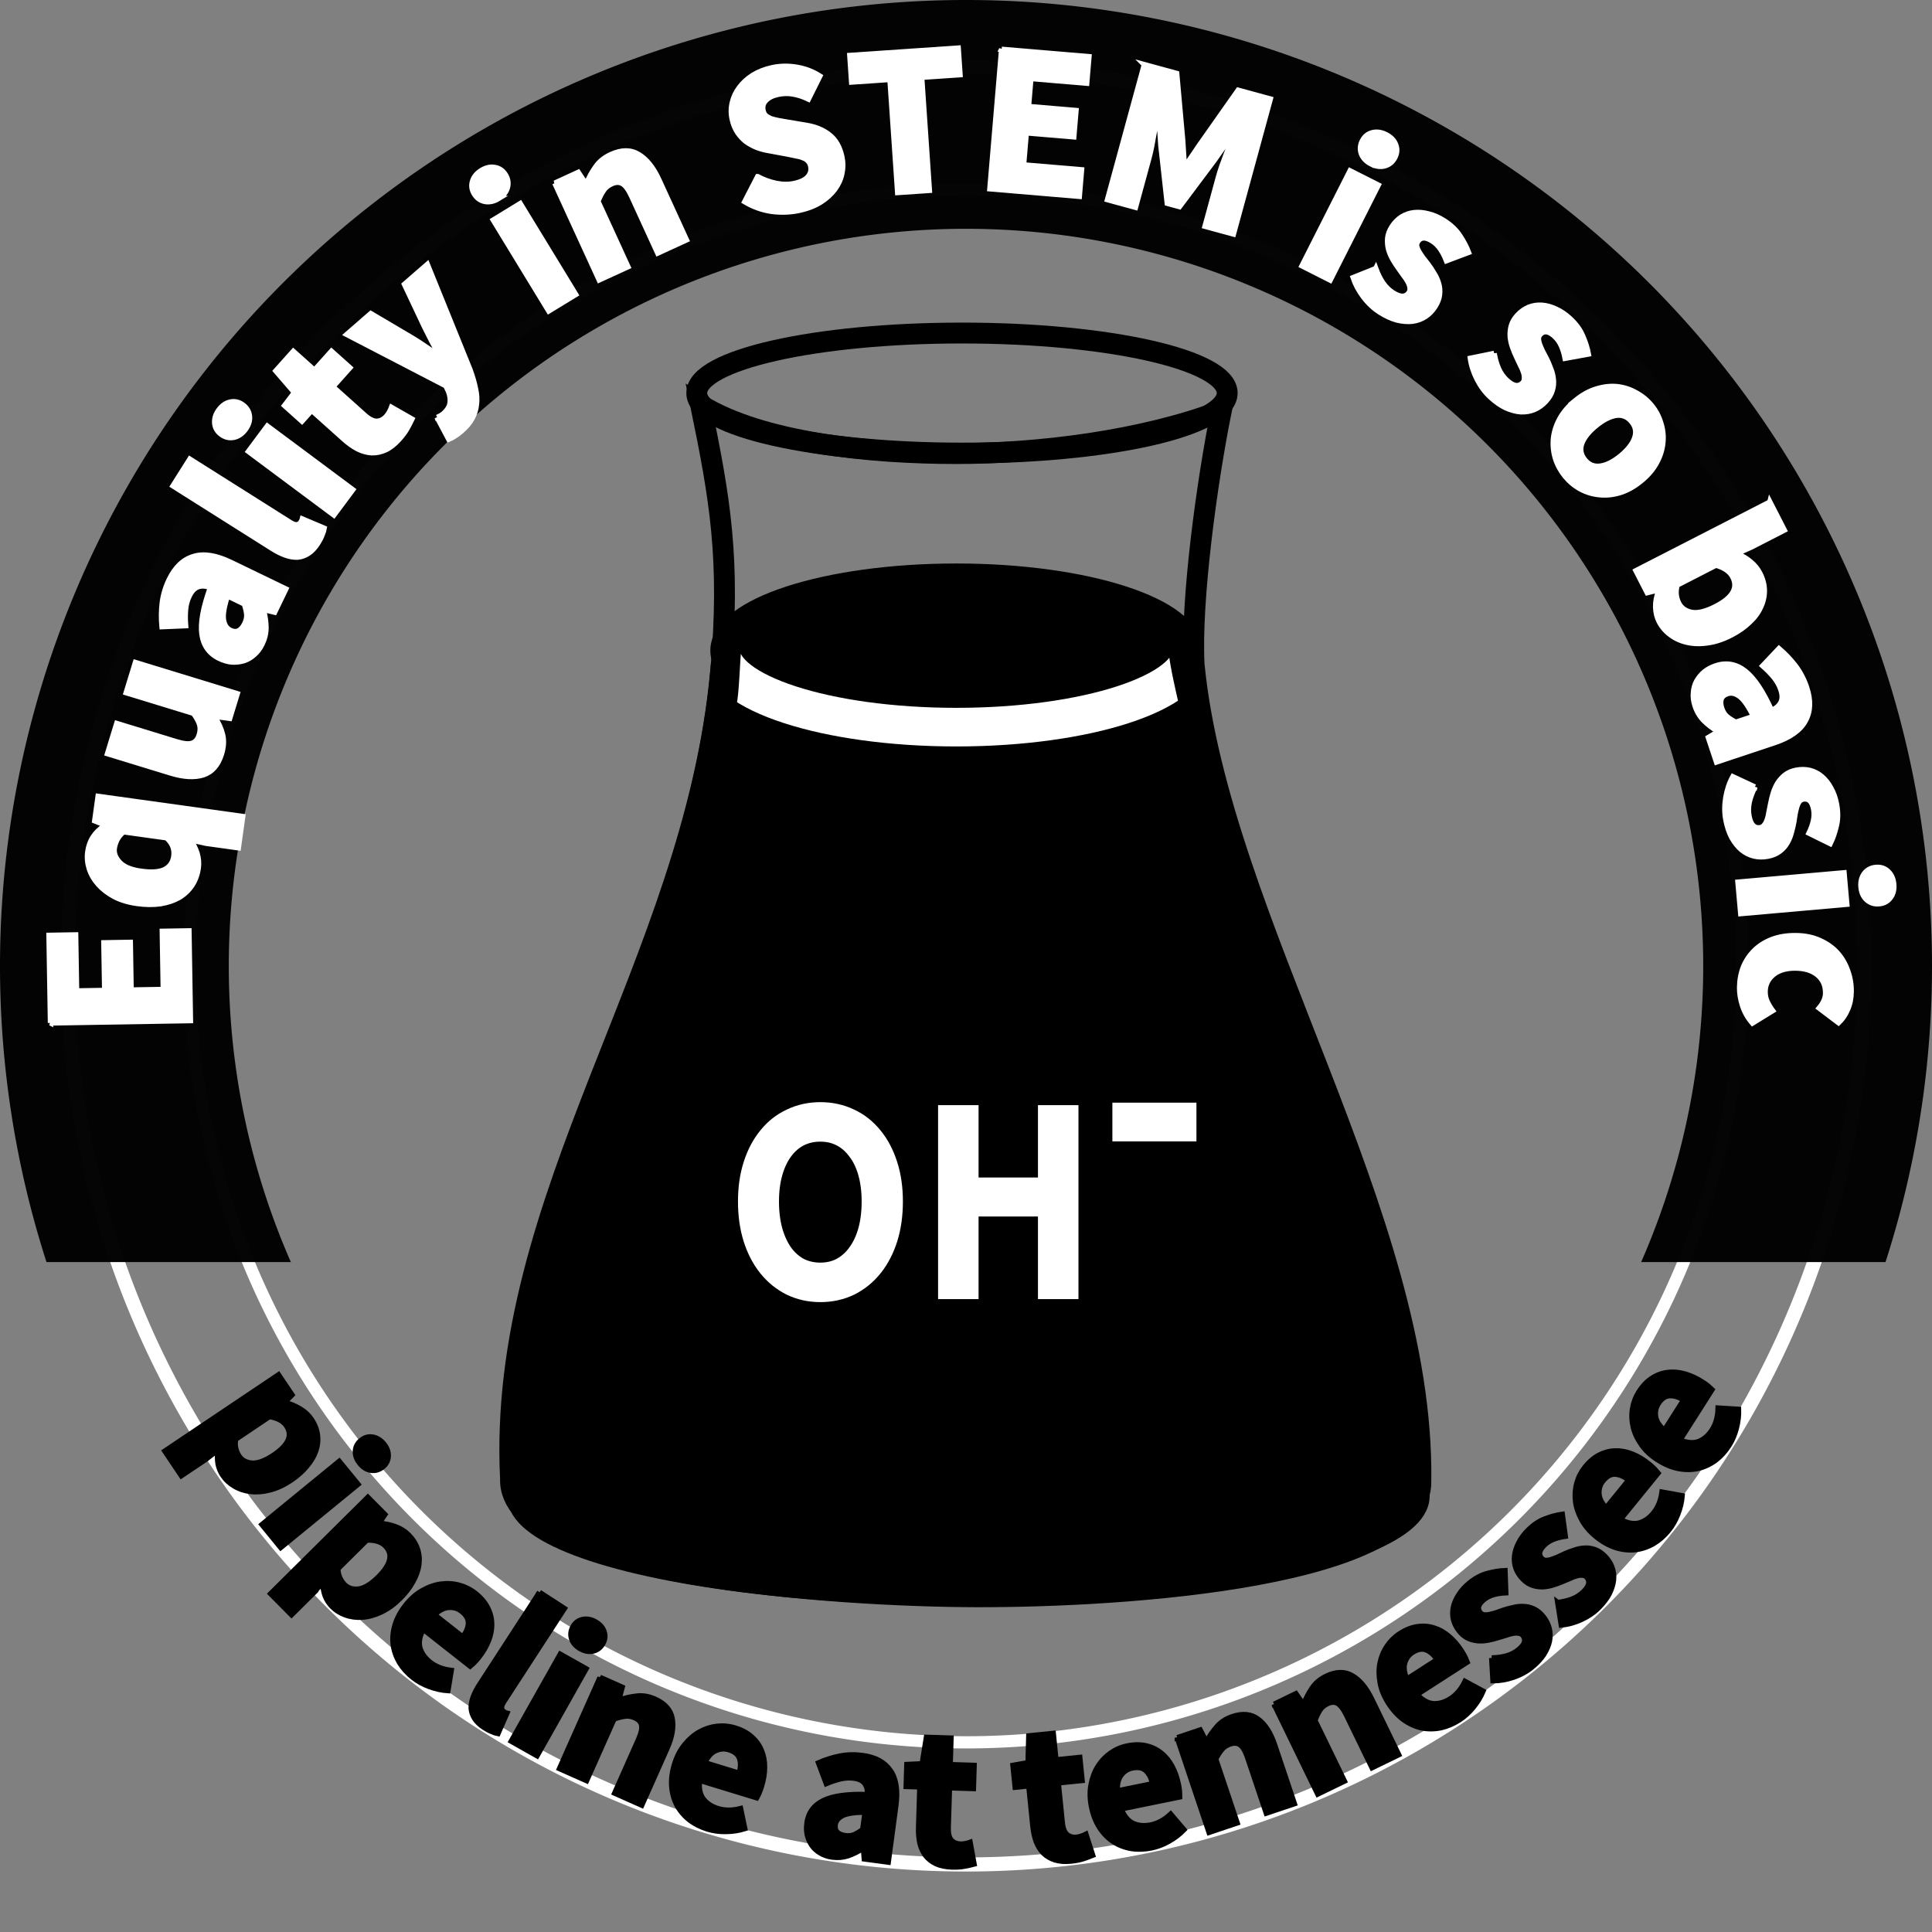 <?xml version="1.0" encoding="UTF-8" standalone="no"?>
<!-- Created with Inkscape (http://www.inkscape.org/) -->

<svg
   xmlns:dc="http://purl.org/dc/elements/1.1/"
   xmlns:cc="http://creativecommons.org/ns#"
   xmlns:rdf="http://www.w3.org/1999/02/22-rdf-syntax-ns#"
   xmlns:svg="http://www.w3.org/2000/svg"
   xmlns="http://www.w3.org/2000/svg"
   xmlns:sodipodi="http://sodipodi.sourceforge.net/DTD/sodipodi-0.dtd"
   xmlns:inkscape="http://www.inkscape.org/namespaces/inkscape"
   width="4in"
   height="4in"
   viewBox="0 0 360 360"
   id="svg2"
   version="1.1"
   inkscape:version="0.91 r13725"
   sodipodi:docname="equality-in-stem-is-so-basic-font-path.svg"
   inkscape:export-filename="C:\Users\email\Documents\GitHub\pins\equality-in-stem-is-so-basic.png"
   inkscape:export-xdpi="600"
   inkscape:export-ydpi="600">
  <rect x="0" y="0" width="360" height="360" fill="#808080" stroke="none"/>
  <defs
     id="defs4">
    <clipPath
       clipPathUnits="userSpaceOnUse"
       id="clipPath7015">
      <rect
         style="fill:#0000ff;fill-rule:evenodd;stroke:#000000;stroke-width:1.121px;stroke-linecap:butt;stroke-linejoin:miter;stroke-opacity:1"
         id="rect7017"
         width="372.535"
         height="243.629"
         x="184.545"
         y="460.535" />
    </clipPath>
    <clipPath
       clipPathUnits="userSpaceOnUse"
       id="clipPath7026">
      <rect
         y="177.62"
         x="360.25"
         height="235.365"
         width="361.319"
         id="rect7028"
         style="fill:#0000ff;fill-rule:evenodd;stroke:#000000;stroke-width:0.969px;stroke-linecap:butt;stroke-linejoin:miter;stroke-opacity:1" />
    </clipPath>
    <clipPath
       clipPathUnits="userSpaceOnUse"
       id="clipPath7085">
      <path
         sodipodi:nodetypes="ccccccccccc"
         style="fill:none;fill-rule:evenodd;stroke:#000000;stroke-width:2.011px;stroke-linecap:butt;stroke-linejoin:miter;stroke-opacity:1"
         d="m 236.307,444.579 c 0.988,-5.241 1.188,-14.925 1.684,-20.166 l 160.226,-0.278 c 0.634,6.022 2.66,14.673 3.805,19.672 0,0 2.634,8.733 3.328,12.815 l -16.009,1.357 -35.521,9.518 -57.656,0 -42.784,-11.464 -18.825,-1.347 z"
         id="path7087"
         inkscape:connector-curvature="0" />
    </clipPath>
  </defs>
  <sodipodi:namedview
     id="base"
     pagecolor="#ffffff"
     bordercolor="#666666"
     borderopacity="1.0"
     inkscape:pageopacity="0.0"
     inkscape:pageshadow="2"
     inkscape:zoom="1.8101934"
     inkscape:cx="11.693593"
     inkscape:cy="221.26233"
     inkscape:document-units="px"
     inkscape:current-layer="layer4"
     showgrid="false"
     inkscape:window-width="1920"
     inkscape:window-height="1017"
     inkscape:window-x="1912"
     inkscape:window-y="-8"
     inkscape:window-maximized="1"
     units="in"
     fit-margin-top="0"
     fit-margin-left="0"
     fit-margin-right="0"
     fit-margin-bottom="0" />
  <g
     inkscape:groupmode="layer"
     id="layer4"
     inkscape:label="Outline Circle"
     style="display:inline">
    <path
       style="opacity:1;fill:none;fill-opacity:1;stroke:#ffffff;stroke-width:2.276;stroke-linecap:round;stroke-miterlimit:10;stroke-dasharray:none;stroke-dashoffset:0;stroke-opacity:1"
       d="M 35.948,193.237 A 144.659,144.659 0 0 1 166.763,35.948 144.659,144.659 0 0 1 324.052,166.764 144.659,144.659 0 0 1 193.237,324.052 144.659,144.659 0 0 1 35.948,193.237 Z"
       id="path5328"
       inkscape:connector-curvature="0" />
    <path
       style="display:inline;opacity:1;fill:none;fill-opacity:1;stroke:#ffffff;stroke-width:2.634;stroke-linecap:round;stroke-miterlimit:10;stroke-dasharray:none;stroke-dashoffset:0;stroke-opacity:1"
       d="M 35.38,264.34 A 167.416,167.416 0 0 0 264.34,324.62 167.416,167.416 0 0 0 324.62,95.66 167.416,167.416 0 0 0 95.66,35.38 167.416,167.416 0 0 0 35.38,264.34 Z"
       id="path5328-8"
       inkscape:connector-curvature="0" />
    <path
       style="display:inline;opacity:0.98;fill:#000000;fill-opacity:1;stroke:none;stroke-width:22;stroke-linejoin:miter;stroke-miterlimit:4;stroke-dasharray:none"
       d="m 360.265,357.818 a 180,180 0 0 1 180,-180 180,180 0 0 1 180,180 180,180 0 0 1 -180,180 180,180 0 0 1 -180,-180 z m 42.631,0 A 137.368,137.368 0 0 0 540.265,495.187 137.368,137.368 0 0 0 677.635,357.818 137.368,137.368 0 0 0 540.265,220.449 137.368,137.368 0 0 0 402.896,357.818 Z"
       id="path4136-5"
       inkscape:connector-curvature="0"
       clip-path="url(#clipPath7026)"
       transform="translate(-360.265,-177.818)" />
    <g
       style="font-style:normal;font-variant:normal;font-weight:bold;font-stretch:normal;font-size:40px;line-height:120%;font-family:'Source Sans Pro';-inkscape-font-specification:'Source Sans Pro, Bold';text-align:start;letter-spacing:0px;word-spacing:0px;writing-mode:lr-tb;text-anchor:start;fill:#ffffff;fill-opacity:1;stroke:#ffffff;stroke-width:1px;stroke-linecap:butt;stroke-linejoin:miter;stroke-opacity:1"
       id="text5314">
      <path
         d="m 9.407,190.609 -0.272,-16.318 4.959,-0.083 0.174,10.439 5.239,-0.087 -0.148,-8.879 4.919,-0.082 0.148,8.879 5.999,-0.1 -0.181,-10.838 4.959,-0.083 0.279,16.718 -26.076,0.435 z"
         style="font-style:normal;font-variant:normal;font-weight:bold;font-stretch:normal;font-size:40px;line-height:120%;font-family:'Source Sans Pro';-inkscape-font-specification:'Source Sans Pro, Bold';text-align:start;writing-mode:lr-tb;text-anchor:start;fill:#ffffff"
         id="path7090" />
      <path
         d="m 25.519,168.343 q -2.417,-0.337 -4.224,-1.275 -1.802,-0.978 -2.955,-2.269 -1.187,-1.337 -1.696,-2.902 -0.503,-1.605 -0.288,-3.15 0.226,-1.624 0.992,-2.77 0.726,-1.151 2.154,-2.123 l 0.022,-0.158 -1.875,-0.746 0.635,-4.556 26.94,3.752 -0.811,5.824 -5.982,-0.833 -2.978,-0.657 q 0.813,1.123 1.265,2.519 0.412,1.39 0.225,2.737 -0.254,1.822 -1.177,3.229 -0.917,1.367 -2.374,2.254 -1.49,0.842 -3.475,1.172 -1.979,0.29 -4.396,-0.047 z m 0.754,-5.993 q 2.932,0.408 4.406,-0.315 1.479,-0.763 1.717,-2.467 0.132,-0.951 -0.159,-1.759 -0.286,-0.848 -1.177,-1.699 l -8.042,-1.12 q -0.823,0.693 -1.217,1.486 -0.393,0.793 -0.504,1.586 -0.193,1.387 1.005,2.644 1.158,1.252 3.971,1.644 z"
         style="font-style:normal;font-variant:normal;font-weight:bold;font-stretch:normal;font-size:40px;line-height:120%;font-family:'Source Sans Pro';-inkscape-font-specification:'Source Sans Pro, Bold';text-align:start;writing-mode:lr-tb;text-anchor:start;fill:#ffffff"
         id="path7092" />
      <path
         d="m 20.036,140.434 1.722,-5.622 11.053,3.385 q 2.065,0.633 3.006,0.293 0.941,-0.339 1.316,-1.563 0.328,-1.071 0.053,-1.95 -0.275,-0.879 -1.126,-2.06 l -12.545,-3.842 1.722,-5.622 18.97,5.81 -1.406,4.59 -2.768,-0.388 -0.035,0.115 q 1.078,1.669 1.486,3.342 0.381,1.623 -0.216,3.573 -0.949,3.098 -3.409,3.892 -2.449,0.756 -6.044,-0.345 L 20.036,140.434 Z"
         style="font-style:normal;font-variant:normal;font-weight:bold;font-stretch:normal;font-size:40px;line-height:120%;font-family:'Source Sans Pro';-inkscape-font-specification:'Source Sans Pro, Bold';text-align:start;writing-mode:lr-tb;text-anchor:start;fill:#ffffff"
         id="path7094" />
      <path
         d="m 40.877,122.688 q -2.809,-1.357 -3.246,-4.5 -0.436,-3.143 1.581,-8.698 -1.223,-0.502 -2.221,-0.184 -1.034,0.3 -1.73,1.741 -0.557,1.153 -0.681,2.514 -0.125,1.361 0.005,3.023 l -4.398,0.185 q -0.209,-2.233 0.047,-4.42 0.274,-2.222 1.301,-4.347 1.67,-3.458 4.521,-4.301 2.832,-0.897 6.974,1.104 l 10.229,4.942 -2.088,4.322 -2.028,-0.491 -0.052,0.108 q 0.452,1.64 0.474,3.25 0.003,1.556 -0.728,3.069 -0.592,1.225 -1.494,1.988 -0.866,0.781 -1.917,1.117 -1.087,0.319 -2.251,0.245 -1.146,-0.11 -2.299,-0.666 z m 2.04,-5.234 q 0.864,0.418 1.558,0.086 0.675,-0.385 1.127,-1.321 0.452,-0.936 0.369,-1.776 -0.083,-0.84 -0.455,-1.908 l -3.133,-1.514 q -0.978,3.037 -0.744,4.483 0.234,1.446 1.279,1.951 z"
         style="font-style:normal;font-variant:normal;font-weight:bold;font-stretch:normal;font-size:40px;line-height:120%;font-family:'Source Sans Pro';-inkscape-font-specification:'Source Sans Pro, Bold';text-align:start;writing-mode:lr-tb;text-anchor:start;fill:#ffffff"
         id="path7096" />
      <path
         d="m 32.237,90.535 3.138,-4.972 18.706,11.806 q 0.778,0.491 1.253,0.413 0.497,-0.112 0.689,-0.417 0.107,-0.169 0.171,-0.271 0.085,-0.135 0.146,-0.381 l 4.071,1.718 q -0.087,0.513 -0.391,1.219 -0.249,0.694 -0.783,1.54 -0.811,1.285 -1.772,1.909 -0.961,0.623 -2.013,0.716 -1.064,0.038 -2.229,-0.366 -1.198,-0.425 -2.483,-1.236 L 32.237,90.535 Z"
         style="font-style:normal;font-variant:normal;font-weight:bold;font-stretch:normal;font-size:40px;line-height:120%;font-family:'Source Sans Pro';-inkscape-font-specification:'Source Sans Pro, Bold';text-align:start;writing-mode:lr-tb;text-anchor:start;fill:#ffffff"
         id="path7098" />
      <path
         d="m 45.702,80.032 q -0.884,1.187 -2.131,1.455 -1.279,0.244 -2.37,-0.568 -1.091,-0.812 -1.191,-2.084 -0.1,-1.272 0.784,-2.459 0.908,-1.219 2.131,-1.455 1.247,-0.268 2.338,0.544 1.091,0.812 1.223,2.108 0.124,1.24 -0.784,2.459 z m 0.598,4.086 3.512,-4.716 15.912,11.85 -3.512,4.716 -15.912,-11.85 z"
         style="font-style:normal;font-variant:normal;font-weight:bold;font-stretch:normal;font-size:40px;line-height:120%;font-family:'Source Sans Pro';-inkscape-font-specification:'Source Sans Pro, Bold';text-align:start;writing-mode:lr-tb;text-anchor:start;fill:#ffffff"
         id="path7100" />
      <path
         d="m 58.087,76.448 -1.815,2.026 -3.247,-2.909 1.85,-2.424 -3.479,-4.03 3.256,-3.635 3.933,3.523 3.176,-3.545 3.426,3.069 -3.176,3.545 5.929,5.312 q 1.251,1.121 2.271,1.122 1.017,-0.056 1.791,-0.92 0.32,-0.358 0.551,-0.795 0.258,-0.467 0.405,-0.872 l 3.802,2.171 q -0.355,0.756 -0.897,1.721 -0.542,0.965 -1.503,2.037 -1.228,1.37 -2.526,1.98 -1.271,0.58 -2.577,0.538 -1.279,-0.071 -2.588,-0.708 -1.313,-0.693 -2.594,-1.84 l -5.988,-5.365 z"
         style="font-style:normal;font-variant:normal;font-weight:bold;font-stretch:normal;font-size:40px;line-height:120%;font-family:'Source Sans Pro';-inkscape-font-specification:'Source Sans Pro, Bold';text-align:start;writing-mode:lr-tb;text-anchor:start;fill:#ffffff"
         id="path7102" />
      <path
         d="m 81.466,77.783 q 0.264,-0.123 0.588,-0.299 0.324,-0.176 0.566,-0.386 1.117,-0.971 1.248,-2.039 0.131,-1.068 -0.328,-2.206 l -0.471,-0.968 -18.443,-9.565 4.467,-3.885 7.734,4.565 q 1.224,0.737 2.415,1.558 1.19,0.82 2.463,1.674 l 0.121,-0.105 q -0.677,-1.266 -1.355,-2.533 -0.673,-1.323 -1.32,-2.615 l -3.78,-8.004 4.256,-3.701 7.959,19.636 q 0.69,1.891 1.005,3.472 0.371,1.585 0.19,2.962 -0.125,1.381 -0.806,2.609 -0.651,1.202 -1.979,2.357 -0.694,0.604 -1.256,0.933 -0.535,0.36 -1.119,0.602 l -2.155,-4.063 0,0 z"
         style="font-style:normal;font-variant:normal;font-weight:bold;font-stretch:normal;font-size:40px;line-height:120%;font-family:'Source Sans Pro';-inkscape-font-specification:'Source Sans Pro, Bold';text-align:start;writing-mode:lr-tb;text-anchor:start;fill:#ffffff"
         id="path7104" />
      <path
         d="m 92.89,36.989 q -1.263,0.771 -2.52,0.554 -1.278,-0.251 -1.986,-1.412 -0.708,-1.161 -0.326,-2.378 0.382,-1.217 1.645,-1.988 1.298,-0.792 2.52,-0.554 1.257,0.217 1.965,1.378 0.708,1.161 0.347,2.412 -0.348,1.196 -1.645,1.988 z m -0.972,4.013 5.02,-3.062 10.333,16.937 -5.02,3.062 -10.333,-16.937 z"
         style="font-style:normal;font-variant:normal;font-weight:bold;font-stretch:normal;font-size:40px;line-height:120%;font-family:'Source Sans Pro';-inkscape-font-specification:'Source Sans Pro, Bold';text-align:start;writing-mode:lr-tb;text-anchor:start;fill:#ffffff"
         id="path7106" />
      <path
         d="m 103.383,34.119 4.363,-2 1.414,2.124 0.145,-0.067 q 0.663,-1.624 1.678,-3.058 0.998,-1.47 2.853,-2.32 2.945,-1.35 5.138,-0.023 2.229,1.31 3.796,4.728 l 5.135,11.199 -5.345,2.451 -4.818,-10.508 q -0.9,-1.963 -1.779,-2.441 -0.842,-0.494 -2.006,0.04 -1.018,0.467 -1.529,1.273 -0.527,0.77 -1.016,2.006 l 5.585,12.181 -5.345,2.451 -8.269,-18.035 z"
         style="font-style:normal;font-variant:normal;font-weight:bold;font-stretch:normal;font-size:40px;line-height:120%;font-family:'Source Sans Pro';-inkscape-font-specification:'Source Sans Pro, Bold';text-align:start;writing-mode:lr-tb;text-anchor:start;fill:#ffffff"
         id="path7108" />
      <path
         d="m 141.178,32.918 q 1.626,0.869 3.431,1.249 1.844,0.371 3.445,0.017 1.797,-0.397 2.509,-1.251 0.751,-0.863 0.501,-1.995 -0.13,-0.586 -0.498,-0.955 -0.329,-0.378 -0.906,-0.578 -0.546,-0.248 -1.31,-0.366 -0.733,-0.166 -1.631,-0.336 l -3.631,-0.672 q -1.063,-0.175 -2.138,-0.592 -1.036,-0.426 -1.96,-1.082 -0.893,-0.704 -1.564,-1.702 -0.68,-1.038 -0.991,-2.444 -0.345,-1.562 0.016,-3.076 0.353,-1.553 1.339,-2.836 0.978,-1.322 2.488,-2.271 1.55,-0.957 3.542,-1.398 2.226,-0.492 4.564,-0.108 2.377,0.376 4.38,1.653 l -2.126,4.28 q -1.466,-0.7 -2.828,-0.931 -1.371,-0.27 -2.894,0.066 -1.484,0.328 -2.244,1.152 -0.73,0.776 -0.488,1.869 0.13,0.586 0.498,0.955 0.399,0.321 0.984,0.561 0.616,0.192 1.388,0.349 0.763,0.118 1.661,0.288 l 3.574,0.602 q 2.551,0.419 4.241,1.766 1.73,1.338 2.326,4.033 0.354,1.601 0.01,3.193 -0.314,1.544 -1.322,2.914 -0.978,1.322 -2.627,2.384 -1.658,1.022 -3.924,1.523 -2.5,0.553 -5.198,0.207 -2.668,-0.393 -5.027,-1.797 l 2.408,-4.67 z"
         style="font-style:normal;font-variant:normal;font-weight:bold;font-stretch:normal;font-size:40px;line-height:120%;font-family:'Source Sans Pro';-inkscape-font-specification:'Source Sans Pro, Bold';text-align:start;writing-mode:lr-tb;text-anchor:start;fill:#ffffff"
         id="path7110" />
      <path
         d="m 165.834,14.8 -7.144,0.486 -0.337,-4.949 20.193,-1.373 0.337,4.949 -7.144,0.486 1.433,21.071 -5.906,0.402 -1.433,-21.071 z"
         style="font-style:normal;font-variant:normal;font-weight:bold;font-stretch:normal;font-size:40px;line-height:120%;font-family:'Source Sans Pro';-inkscape-font-specification:'Source Sans Pro, Bold';text-align:start;writing-mode:lr-tb;text-anchor:start;fill:#ffffff"
         id="path7112" />
      <path
         d="m 186.644,9.19 16.262,1.372 -0.417,4.942 -10.403,-0.878 -0.44,5.221 8.849,0.746 -0.414,4.903 -8.849,-0.746 -0.504,5.979 10.802,0.911 -0.417,4.942 -16.661,-1.405 2.192,-25.988 z"
         style="font-style:normal;font-variant:normal;font-weight:bold;font-stretch:normal;font-size:40px;line-height:120%;font-family:'Source Sans Pro';-inkscape-font-specification:'Source Sans Pro, Bold';text-align:start;writing-mode:lr-tb;text-anchor:start;fill:#ffffff"
         id="path7114" />
      <path
         d="m 213.237,12.045 6.02,1.643 1.119,12.455 0.304,4.81 0.154,0.042 2.706,-3.988 7.177,-10.19 5.981,1.633 -6.869,25.159 -5.287,-1.443 2.518,-9.222 q 0.253,-0.926 0.636,-2.024 0.383,-1.098 0.804,-2.185 0.432,-1.126 0.843,-2.175 0.421,-1.087 0.79,-1.982 l -0.154,-0.042 -3.674,5.258 -6.524,8.709 -2.277,-0.622 -1.194,-10.816 -0.416,-6.375 -0.154,-0.042 q -0.137,0.958 -0.327,2.108 -0.179,1.112 -0.418,2.291 -0.19,1.151 -0.418,2.291 -0.228,1.14 -0.481,2.066 l -2.518,9.222 -5.209,-1.422 6.869,-25.159 z"
         style="font-style:normal;font-variant:normal;font-weight:bold;font-stretch:normal;font-size:40px;line-height:120%;font-family:'Source Sans Pro';-inkscape-font-specification:'Source Sans Pro, Bold';text-align:start;writing-mode:lr-tb;text-anchor:start;fill:#ffffff"
         id="path7116" />
      <path
         d="m 255.492,30.546 q -1.321,-0.668 -1.798,-1.851 -0.459,-1.219 0.155,-2.432 0.614,-1.213 1.85,-1.53 1.236,-0.316 2.556,0.352 1.356,0.686 1.798,1.851 0.477,1.183 -0.137,2.396 -0.614,1.213 -1.868,1.565 -1.2,0.334 -2.556,-0.352 z m -3.924,1.287 5.246,2.655 -8.958,17.702 -5.246,-2.655 8.958,-17.702 z"
         style="font-style:normal;font-variant:normal;font-weight:bold;font-stretch:normal;font-size:40px;line-height:120%;font-family:'Source Sans Pro';-inkscape-font-specification:'Source Sans Pro, Bold';text-align:start;writing-mode:lr-tb;text-anchor:start;fill:#ffffff"
         id="path7118" />
      <path
         d="m 256.349,50.042 q 0.588,1.608 1.354,2.713 0.766,1.105 1.845,1.793 1.113,0.71 1.855,0.661 0.742,-0.048 1.173,-0.723 0.258,-0.405 0.148,-0.902 -0.055,-0.509 -0.389,-1.102 -0.3,-0.571 -0.778,-1.16 -0.457,-0.623 -0.925,-1.302 -0.582,-0.798 -1.1,-1.697 -0.518,-0.899 -0.793,-1.881 -0.254,-1.016 -0.164,-2.049 0.111,-1.068 0.778,-2.113 0.731,-1.147 1.793,-1.845 1.096,-0.677 2.369,-0.814 1.273,-0.137 2.69,0.245 1.439,0.348 2.889,1.273 1.923,1.226 2.943,2.825 1.042,1.565 1.605,3.063 l -4.118,1.549 q -0.481,-1.255 -1.121,-2.185 -0.64,-0.93 -1.517,-1.489 -1.889,-1.204 -2.727,0.111 -0.258,0.405 -0.182,0.88 0.098,0.442 0.386,0.958 0.322,0.537 0.745,1.139 0.478,0.589 0.968,1.234 0.616,0.82 1.134,1.719 0.573,0.887 0.848,1.869 0.309,1.003 0.176,2.105 -0.111,1.068 -0.842,2.214 -0.731,1.147 -1.793,1.845 -1.062,0.699 -2.412,0.881 -1.329,0.149 -2.89,-0.229 -1.54,-0.412 -3.226,-1.488 -1.653,-1.054 -2.998,-2.813 -1.312,-1.738 -1.927,-3.6 l 4.204,-1.684 z"
         style="font-style:normal;font-variant:normal;font-weight:bold;font-stretch:normal;font-size:40px;line-height:120%;font-family:'Source Sans Pro';-inkscape-font-specification:'Source Sans Pro, Bold';text-align:start;writing-mode:lr-tb;text-anchor:start;fill:#ffffff"
         id="path7120" />
      <path
         d="m 278.414,65.852 q 0.291,1.687 0.848,2.911 0.557,1.224 1.496,2.094 0.969,0.897 1.708,0.982 0.739,0.085 1.283,-0.502 0.326,-0.352 0.307,-0.861 0.037,-0.511 -0.186,-1.153 -0.193,-0.615 -0.559,-1.281 -0.338,-0.695 -0.678,-1.446 -0.43,-0.889 -0.779,-1.866 -0.349,-0.977 -0.445,-1.993 -0.069,-1.045 0.204,-2.046 0.3,-1.031 1.142,-1.94 0.924,-0.998 2.094,-1.496 1.199,-0.471 2.476,-0.378 1.277,0.092 2.603,0.721 1.353,0.599 2.615,1.768 1.673,1.549 2.392,3.305 0.746,1.726 1.033,3.3 l -4.329,0.789 q -0.249,-1.321 -0.713,-2.35 -0.464,-1.029 -1.227,-1.736 -1.644,-1.522 -2.704,-0.377 -0.326,0.352 -0.336,0.834 0.017,0.452 0.209,1.011 0.221,0.586 0.529,1.253 0.365,0.665 0.733,1.387 0.46,0.916 0.809,1.894 0.405,0.975 0.501,1.99 0.125,1.042 -0.202,2.102 -0.3,1.031 -1.224,2.028 -0.924,0.998 -2.094,1.496 -1.17,0.498 -2.531,0.437 -1.334,-0.09 -2.802,-0.741 -1.441,-0.68 -2.909,-2.039 -1.438,-1.332 -2.448,-3.302 -0.981,-1.944 -1.253,-3.886 l 4.437,-0.907 z"
         style="font-style:normal;font-variant:normal;font-weight:bold;font-stretch:normal;font-size:40px;line-height:120%;font-family:'Source Sans Pro';-inkscape-font-specification:'Source Sans Pro, Bold';text-align:start;writing-mode:lr-tb;text-anchor:start;fill:#ffffff"
         id="path7122" />
      <path
         d="m 293.544,74.653 q 1.918,-1.572 3.911,-2.17 2.023,-0.623 3.881,-0.439 1.883,0.215 3.524,1.146 1.672,0.905 2.864,2.359 1.191,1.454 1.725,3.241 0.589,1.792 0.405,3.65 -0.159,1.889 -1.168,3.75 -0.978,1.836 -2.896,3.407 -1.918,1.572 -3.941,2.195 -1.992,0.598 -3.875,0.383 -1.858,-0.184 -3.53,-1.09 -1.616,-0.9 -2.808,-2.354 -1.191,-1.454 -1.781,-3.247 -0.558,-1.818 -0.399,-3.706 0.184,-1.858 1.163,-3.693 1.009,-1.861 2.927,-3.433 z m 3.828,4.672 q -2.011,1.648 -2.629,3.292 -0.593,1.675 0.573,3.098 1.141,1.392 2.9,1.141 1.759,-0.252 3.77,-1.899 2.011,-1.648 2.604,-3.323 0.593,-1.675 -0.548,-3.067 -1.166,-1.423 -2.925,-1.172 -1.733,0.283 -3.745,1.93 z"
         style="font-style:normal;font-variant:normal;font-weight:bold;font-stretch:normal;font-size:40px;line-height:120%;font-family:'Source Sans Pro';-inkscape-font-specification:'Source Sans Pro, Bold';text-align:start;writing-mode:lr-tb;text-anchor:start;fill:#ffffff"
         id="path7124" />
      <path
         d="m 329.791,93.545 2.683,5.232 -6.122,3.14 -2.778,1.245 q 1.455,0.558 2.555,1.477 1.155,0.936 1.793,2.182 0.821,1.602 0.838,3.212 0.017,1.61 -0.702,3.102 -0.664,1.51 -2.1,2.83 -1.382,1.338 -3.41,2.379 -2.278,1.168 -4.386,1.44 -2.09,0.308 -3.883,-0.121 -1.74,-0.411 -3.074,-1.435 -1.316,-0.988 -2.046,-2.412 -0.602,-1.175 -0.654,-2.677 -0.033,-1.467 0.577,-3.083 l -0.073,-0.142 -2.07,0.522 -2.099,-4.093 24.95,-12.796 z m -17.284,15.473 q -0.276,1.04 -0.16,1.88 0.116,0.84 0.463,1.516 0.694,1.352 2.397,1.693 1.739,0.322 4.479,-1.084 4.769,-2.446 3.199,-5.507 -0.803,-1.566 -3.153,-2.204 l -7.225,3.706 z"
         style="font-style:normal;font-variant:normal;font-weight:bold;font-stretch:normal;font-size:40px;line-height:120%;font-family:'Source Sans Pro';-inkscape-font-specification:'Source Sans Pro, Bold';text-align:start;writing-mode:lr-tb;text-anchor:start;fill:#ffffff"
         id="path7126" />
      <path
         d="m 319.696,124.072 q 2.96,-0.986 5.464,0.962 2.504,1.948 4.932,7.337 1.227,-0.493 1.72,-1.416 0.531,-0.936 0.026,-2.454 -0.405,-1.214 -1.265,-2.277 -0.86,-1.063 -2.112,-2.163 l 3.024,-3.2 q 1.707,1.455 3.048,3.201 1.353,1.784 2.099,4.023 1.214,3.643 -0.241,6.236 -1.404,2.618 -5.769,4.072 l -10.778,3.591 -1.517,-4.554 1.796,-1.062 -0.038,-0.114 q -1.467,-0.86 -2.605,-1.999 -1.088,-1.113 -1.619,-2.707 -0.43,-1.29 -0.316,-2.467 0.076,-1.164 0.595,-2.138 0.557,-0.987 1.442,-1.745 0.898,-0.721 2.113,-1.125 z m 2.188,5.174 q -0.911,0.303 -1.177,1.024 -0.215,0.746 0.114,1.733 0.329,0.987 0.974,1.531 0.645,0.544 1.657,1.05 l 3.302,-1.1 q -1.416,-2.859 -2.593,-3.732 -1.176,-0.873 -2.277,-0.506 z"
         style="font-style:normal;font-variant:normal;font-weight:bold;font-stretch:normal;font-size:40px;line-height:120%;font-family:'Source Sans Pro';-inkscape-font-specification:'Source Sans Pro, Bold';text-align:start;writing-mode:lr-tb;text-anchor:start;fill:#ffffff"
         id="path7128" />
      <path
         d="m 326.994,146.644 q -0.77,1.529 -1.051,2.844 -0.281,1.315 -0.044,2.573 0.245,1.297 0.788,1.805 0.544,0.508 1.33,0.36 0.472,-0.089 0.759,-0.509 0.334,-0.389 0.537,-1.037 0.211,-0.61 0.313,-1.362 0.142,-0.759 0.315,-1.566 0.183,-0.971 0.485,-1.964 0.301,-0.993 0.829,-1.866 0.567,-0.88 1.382,-1.522 0.854,-0.65 2.073,-0.879 1.336,-0.252 2.573,0.044 1.244,0.335 2.215,1.17 0.971,0.834 1.663,2.129 0.731,1.287 1.05,2.977 0.422,2.241 -0.045,4.079 -0.428,1.831 -1.134,3.267 l -3.948,-1.942 q 0.586,-1.21 0.826,-2.313 0.24,-1.104 0.047,-2.126 -0.415,-2.201 -1.948,-1.912 -0.472,0.089 -0.766,0.47 -0.255,0.374 -0.434,0.937 -0.171,0.602 -0.321,1.322 -0.102,0.752 -0.237,1.551 -0.176,1.01 -0.477,2.003 -0.255,1.025 -0.782,1.898 -0.52,0.912 -1.414,1.569 -0.854,0.65 -2.191,0.902 -1.336,0.252 -2.573,-0.044 -1.236,-0.296 -2.294,-1.155 -1.018,-0.866 -1.811,-2.264 -0.753,-1.405 -1.124,-3.37 -0.363,-1.926 -0.002,-4.111 0.369,-2.145 1.306,-3.869 l 4.105,1.913 z"
         style="font-style:normal;font-variant:normal;font-weight:bold;font-stretch:normal;font-size:40px;line-height:120%;font-family:'Source Sans Pro';-inkscape-font-specification:'Source Sans Pro, Bold';text-align:start;writing-mode:lr-tb;text-anchor:start;fill:#ffffff"
         id="path7130" />
      <path
         d="m 346.772,165.286 q -0.13,-1.474 0.622,-2.504 0.792,-1.034 2.147,-1.153 1.355,-0.12 2.276,0.763 0.921,0.882 1.052,2.357 0.134,1.514 -0.622,2.504 -0.752,1.03 -2.107,1.15 -1.355,0.12 -2.316,-0.759 -0.918,-0.842 -1.052,-2.357 z m -3.166,-2.652 0.518,5.857 -19.763,1.746 -0.518,-5.857 19.763,-1.746 z"
         style="font-style:normal;font-variant:normal;font-weight:bold;font-stretch:normal;font-size:40px;line-height:120%;font-family:'Source Sans Pro';-inkscape-font-specification:'Source Sans Pro, Bold';text-align:start;writing-mode:lr-tb;text-anchor:start;fill:#ffffff"
         id="path7132" />
      <path
         d="m 334.681,174.342 q 2.48,0.033 4.388,0.899 1.949,0.866 3.25,2.284 1.301,1.458 1.955,3.347 0.695,1.889 0.667,3.929 -0.025,1.84 -0.684,3.311 -0.62,1.472 -1.673,2.458 l -3.604,-2.729 q 1.179,-1.384 1.197,-2.744 0.029,-2.16 -1.474,-3.42 -1.503,-1.26 -4.103,-1.295 -2.6,-0.035 -4.136,1.185 -1.537,1.26 -1.563,3.179 -0.015,1.08 0.414,1.966 0.428,0.886 0.978,1.613 l -3.751,2.31 q -1.261,-1.457 -1.837,-3.225 -0.576,-1.768 -0.554,-3.408 0.028,-2.08 0.732,-3.871 0.744,-1.75 2.081,-3.052 1.338,-1.302 3.268,-2.036 1.97,-0.734 4.45,-0.7 z"
         style="font-style:normal;font-variant:normal;font-weight:bold;font-stretch:normal;font-size:40px;line-height:120%;font-family:'Source Sans Pro';-inkscape-font-specification:'Source Sans Pro, Bold';text-align:start;writing-mode:lr-tb;text-anchor:start;fill:#ffffff"
         id="path7134" />
    </g>
  </g>
  <g
     inkscape:groupmode="layer"
     id="layer5"
     inkscape:label="pipeline"
     style="display:inline">
    <g
       style="font-style:normal;font-variant:normal;font-weight:bold;font-stretch:normal;font-size:37.5px;line-height:125%;font-family:'Source Sans Pro';-inkscape-font-specification:'Source Sans Pro, Bold';text-align:start;letter-spacing:0px;word-spacing:0px;writing-mode:lr-tb;text-anchor:start;fill:#000000;fill-opacity:1;stroke:#000000;stroke-width:1px;stroke-linecap:butt;stroke-linejoin:miter;stroke-opacity:1"
       id="text6949">
      <path
         d="m 38.31,271.939 -4.515,3.031 -3.072,-4.577 21.172,-14.213 2.508,3.736 -1.317,1.335 0.084,0.125 q 1.416,0.359 2.697,1.125 1.334,0.776 2.149,1.99 0.941,1.401 1.133,2.898 0.192,1.497 -0.313,2.965 -0.505,1.468 -1.697,2.855 -1.14,1.397 -2.914,2.589 -1.993,1.338 -3.926,1.822 -1.881,0.495 -3.598,0.292 -1.665,-0.192 -3.019,-0.999 -1.334,-0.776 -2.17,-2.021 -0.669,-0.996 -0.891,-2.202 -0.191,-1.227 0.044,-2.559 l -2.355,1.807 z m 5.573,-3.741 q -0.142,0.999 0.058,1.768 0.2,0.769 0.597,1.361 0.794,1.183 2.417,1.313 1.654,0.109 4.051,-1.5 4.172,-2.801 2.375,-5.478 -0.899,-1.339 -3.178,-1.706 l -6.32,4.243 z"
         style="font-style:normal;font-variant:normal;font-weight:bold;font-stretch:normal;font-size:37.5px;line-height:125%;font-family:'Source Sans Pro';-inkscape-font-specification:'Source Sans Pro, Bold';text-align:start;writing-mode:lr-tb;text-anchor:start;fill:#000000;stroke:#000000"
         id="path7137" />
      <path
         d="m 67.062,272.688 q -0.879,-1.074 -0.839,-2.269 0.069,-1.219 1.055,-2.026 0.987,-0.807 2.166,-0.61 1.179,0.198 2.058,1.272 0.902,1.103 0.839,2.269 -0.04,1.195 -1.026,2.003 -0.987,0.807 -2.195,0.633 -1.156,-0.169 -2.058,-1.272 z m -3.852,-0.385 3.491,4.266 -14.395,11.779 -3.491,-4.266 14.395,-11.779 z"
         style="font-style:normal;font-variant:normal;font-weight:bold;font-stretch:normal;font-size:37.5px;line-height:125%;font-family:'Source Sans Pro';-inkscape-font-specification:'Source Sans Pro, Bold';text-align:start;writing-mode:lr-tb;text-anchor:start;fill:#000000;stroke:#000000"
         id="path7139" />
      <path
         d="m 58.181,297.05 -3.861,3.829 -3.882,-3.914 18.106,-17.956 3.169,3.195 -1.041,1.56 0.106,0.107 q 1.458,0.086 2.861,0.595 1.456,0.51 2.486,1.548 1.188,1.198 1.66,2.632 0.471,1.434 0.253,2.971 -0.219,1.537 -1.127,3.124 -0.855,1.587 -2.373,3.093 -1.704,1.69 -3.511,2.531 -1.754,0.841 -3.478,0.967 -1.671,0.126 -3.154,-0.411 -1.456,-0.51 -2.513,-1.575 -0.845,-0.852 -1.291,-1.994 -0.419,-1.168 -0.44,-2.521 l -1.972,2.219 z m 4.766,-4.727 q 0.049,1.008 0.391,1.725 0.342,0.717 0.843,1.223 1.003,1.012 2.622,0.833 1.645,-0.205 3.695,-2.238 3.568,-3.538 1.297,-5.828 -1.135,-1.145 -3.443,-1.075 l -5.405,5.36 z"
         style="font-style:normal;font-variant:normal;font-weight:bold;font-stretch:normal;font-size:37.5px;line-height:125%;font-family:'Source Sans Pro';-inkscape-font-specification:'Source Sans Pro, Bold';text-align:start;writing-mode:lr-tb;text-anchor:start;fill:#000000;stroke:#000000"
         id="path7141" />
      <path
         d="m 75.605,299.109 q 1.391,-1.768 3.094,-2.719 1.726,-0.98 3.434,-1.211 1.761,-0.237 3.416,0.206 1.655,0.443 2.981,1.487 1.562,1.229 2.294,2.664 0.762,1.458 0.786,3.004 0.054,1.569 -0.583,3.167 -0.614,1.569 -1.796,3.072 -0.464,0.589 -0.917,1.044 -0.43,0.425 -0.698,0.644 L 78.862,303.58 q -1.027,1.912 -0.628,3.466 0.452,1.548 1.925,2.708 1.562,1.229 3.919,1.508 l -0.62,3.759 q -1.723,-0.115 -3.456,-0.763 -1.704,-0.625 -3.03,-1.668 -1.562,-1.229 -2.524,-2.797 -0.938,-1.597 -1.175,-3.358 -0.214,-1.79 0.339,-3.646 0.553,-1.855 1.991,-3.682 z m 10.614,5.917 q 0.997,-1.267 1.063,-2.504 0.066,-1.236 -1.26,-2.28 -1.032,-0.812 -2.384,-0.73 -1.3,0.075 -2.695,1.363 l 5.276,4.151 z"
         style="font-style:normal;font-variant:normal;font-weight:bold;font-stretch:normal;font-size:37.5px;line-height:125%;font-family:'Source Sans Pro';-inkscape-font-specification:'Source Sans Pro, Bold';text-align:start;writing-mode:lr-tb;text-anchor:start;fill:#000000;stroke:#000000"
         id="path7143" />
      <path
         d="m 100.537,296.715 4.622,3.003 -11.299,17.389 q -0.47,0.723 -0.402,1.17 0.099,0.467 0.382,0.651 0.157,0.102 0.252,0.163 0.126,0.082 0.355,0.141 l -1.661,3.795 q -0.479,-0.088 -1.138,-0.382 -0.648,-0.242 -1.434,-0.753 -1.195,-0.776 -1.767,-1.685 -0.572,-0.909 -0.646,-1.896 -0.022,-0.998 0.371,-2.085 0.413,-1.118 1.19,-2.313 l 11.176,-17.2 z"
         style="font-style:normal;font-variant:normal;font-weight:bold;font-stretch:normal;font-size:37.5px;line-height:125%;font-family:'Source Sans Pro';-inkscape-font-specification:'Source Sans Pro, Bold';text-align:start;writing-mode:lr-tb;text-anchor:start;fill:#000000;stroke:#000000"
         id="path7145" />
      <path
         d="m 108.129,307.206 q -1.209,-0.681 -1.606,-1.809 -0.379,-1.161 0.247,-2.271 0.626,-1.111 1.797,-1.355 1.171,-0.244 2.379,0.437 1.241,0.7 1.606,1.809 0.397,1.128 -0.229,2.239 -0.626,1.111 -1.815,1.387 -1.138,0.262 -2.379,-0.437 z m -3.729,1.04 4.802,2.707 -9.133,16.203 -4.802,-2.707 9.133,-16.203 z"
         style="font-style:normal;font-variant:normal;font-weight:bold;font-stretch:normal;font-size:37.5px;line-height:125%;font-family:'Source Sans Pro';-inkscape-font-specification:'Source Sans Pro, Bold';text-align:start;writing-mode:lr-tb;text-anchor:start;fill:#000000;stroke:#000000"
         id="path7147" />
      <path
         d="m 111.818,312.56 4.112,1.829 -0.617,2.311 0.137,0.061 q 1.554,-0.54 3.191,-0.715 1.653,-0.209 3.4,0.568 2.775,1.234 3.201,3.599 0.46,2.38 -0.972,5.601 l -4.694,10.553 -5.037,-2.24 4.404,-9.902 q 0.823,-1.85 0.614,-2.764 -0.175,-0.899 -1.271,-1.386 -0.959,-0.427 -1.843,-0.286 -0.868,0.106 -2.041,0.529 l -5.105,11.478 -5.037,-2.24 7.559,-16.995 z"
         style="font-style:normal;font-variant:normal;font-weight:bold;font-stretch:normal;font-size:37.5px;line-height:125%;font-family:'Source Sans Pro';-inkscape-font-specification:'Source Sans Pro, Bold';text-align:start;writing-mode:lr-tb;text-anchor:start;fill:#000000;stroke:#000000"
         id="path7149" />
      <path
         d="m 125.699,328.737 q 0.658,-2.151 1.902,-3.653 1.255,-1.538 2.765,-2.37 1.556,-0.857 3.26,-1.042 1.704,-0.185 3.317,0.309 1.9,0.582 3.101,1.655 1.237,1.084 1.818,2.517 0.617,1.444 0.6,3.164 -0.006,1.685 -0.565,3.513 -0.219,0.717 -0.478,1.305 -0.247,0.552 -0.418,0.853 l -10.65,-3.259 q -0.267,2.154 0.667,3.459 0.981,1.281 2.774,1.829 1.9,0.582 4.199,-0.009 l 0.78,3.729 q -1.648,0.515 -3.498,0.537 -1.814,0.033 -3.428,-0.461 -1.9,-0.582 -3.363,-1.696 -1.452,-1.15 -2.309,-2.707 -0.846,-1.592 -1.001,-3.522 -0.155,-1.93 0.526,-4.153 z m 12.034,1.683 q 0.472,-1.542 0.087,-2.719 -0.385,-1.177 -1.999,-1.671 -1.255,-0.384 -2.487,0.18 -1.185,0.539 -2.02,2.245 l 6.419,1.964 z"
         style="font-style:normal;font-variant:normal;font-weight:bold;font-stretch:normal;font-size:37.5px;line-height:125%;font-family:'Source Sans Pro';-inkscape-font-specification:'Source Sans Pro, Bold';text-align:start;writing-mode:lr-tb;text-anchor:start;fill:#000000;stroke:#000000"
         id="path7151" />
      <path
         d="m 150.366,339.726 q 0.389,-2.899 3.062,-4.205 2.673,-1.306 8.211,-1.13 0.09,-1.236 -0.484,-2.032 -0.569,-0.833 -2.056,-1.033 -1.189,-0.16 -2.439,0.127 -1.249,0.286 -2.692,0.887 l -1.449,-3.865 q 1.929,-0.838 3.951,-1.248 2.06,-0.405 4.252,-0.11 3.568,0.479 5.152,2.773 1.626,2.261 1.052,6.536 l -1.417,10.555 -4.46,-0.599 -0.154,-1.95 -0.112,-0.015 q -1.329,0.881 -2.757,1.37 -1.386,0.457 -2.947,0.248 -1.264,-0.17 -2.207,-0.75 -0.949,-0.544 -1.555,-1.382 -0.601,-0.875 -0.876,-1.934 -0.237,-1.053 -0.077,-2.243 z m 5.258,0.29 q -0.12,0.892 0.378,1.413 0.54,0.489 1.506,0.618 0.966,0.13 1.69,-0.189 0.724,-0.319 1.567,-0.963 l 0.434,-3.233 q -2.991,0.015 -4.211,0.646 -1.22,0.631 -1.364,1.709 z"
         style="font-style:normal;font-variant:normal;font-weight:bold;font-stretch:normal;font-size:37.5px;line-height:125%;font-family:'Source Sans Pro';-inkscape-font-specification:'Source Sans Pro, Bold';text-align:start;writing-mode:lr-tb;text-anchor:start;fill:#000000;stroke:#000000"
         id="path7153" />
      <path
         d="m 171.405,332.957 -2.549,-0.079 0.127,-4.086 2.856,-0.136 0.791,-4.928 4.573,0.142 -0.154,4.948 4.46,0.139 -0.134,4.31 -4.46,-0.139 -0.232,7.459 q -0.049,1.574 0.566,2.306 0.654,0.696 1.741,0.729 0.45,0.014 0.903,-0.085 0.491,-0.097 0.87,-0.236 l 0.737,4.037 q -0.757,0.202 -1.776,0.395 -1.019,0.193 -2.368,0.151 -1.724,-0.054 -2.945,-0.617 -1.183,-0.562 -1.941,-1.524 -0.72,-0.96 -1.054,-2.284 -0.295,-1.36 -0.245,-2.972 l 0.234,-7.534 z"
         style="font-style:normal;font-variant:normal;font-weight:bold;font-stretch:normal;font-size:37.5px;line-height:125%;font-family:'Source Sans Pro';-inkscape-font-specification:'Source Sans Pro, Bold';text-align:start;writing-mode:lr-tb;text-anchor:start;fill:#000000;stroke:#000000"
         id="path7155" />
      <path
         d="m 191.705,332.766 -2.537,0.256 -0.411,-4.067 2.813,-0.51 0.137,-4.989 4.552,-0.46 0.497,4.925 4.44,-0.449 0.433,4.291 -4.44,0.449 0.75,7.425 q 0.158,1.567 0.864,2.212 0.739,0.604 1.821,0.494 0.448,-0.045 0.884,-0.202 0.474,-0.161 0.832,-0.348 l 1.261,3.905 q -0.724,0.299 -1.708,0.625 -0.985,0.326 -2.328,0.461 -1.716,0.173 -3,-0.225 -1.247,-0.402 -2.124,-1.255 -0.84,-0.857 -1.345,-2.126 -0.471,-1.309 -0.634,-2.914 l -0.758,-7.499 z"
         style="font-style:normal;font-variant:normal;font-weight:bold;font-stretch:normal;font-size:37.5px;line-height:125%;font-family:'Source Sans Pro';-inkscape-font-specification:'Source Sans Pro, Bold';text-align:start;writing-mode:lr-tb;text-anchor:start;fill:#000000;stroke:#000000"
         id="path7157" />
      <path
         d="m 203.388,336.646 q -0.449,-2.205 -0.074,-4.118 0.368,-1.95 1.296,-3.403 0.958,-1.496 2.366,-2.472 1.408,-0.976 3.062,-1.313 1.947,-0.397 3.515,-0.028 1.605,0.362 2.8,1.343 1.232,0.974 2.039,2.493 0.8,1.483 1.182,3.357 0.15,0.735 0.204,1.375 0.046,0.603 0.04,0.949 l -10.913,2.225 q 0.794,2.02 2.238,2.72 1.473,0.656 3.311,0.282 1.947,-0.397 3.684,-2.014 l 2.467,2.903 q -1.202,1.24 -2.816,2.143 -1.578,0.896 -3.231,1.233 -1.947,0.397 -3.765,0.117 -1.825,-0.317 -3.322,-1.275 -1.504,-0.995 -2.562,-2.616 -1.058,-1.621 -1.522,-3.9 z m 11.376,-4.271 q -0.322,-1.58 -1.222,-2.43 -0.9,-0.85 -2.554,-0.513 -1.286,0.262 -2.098,1.346 -0.783,1.04 -0.703,2.937 l 6.577,-1.341 z"
         style="font-style:normal;font-variant:normal;font-weight:bold;font-stretch:normal;font-size:37.5px;line-height:125%;font-family:'Source Sans Pro';-inkscape-font-specification:'Source Sans Pro, Bold';text-align:start;writing-mode:lr-tb;text-anchor:start;fill:#000000;stroke:#000000"
         id="path7159" />
      <path
         d="m 219.371,323.797 4.266,-1.433 1.108,2.12 0.142,-0.048 q 0.779,-1.448 1.868,-2.684 1.076,-1.271 2.889,-1.88 2.879,-0.967 4.792,0.487 1.948,1.442 3.07,4.784 l 3.677,10.949 -5.226,1.755 -3.45,-10.274 q -0.645,-1.92 -1.417,-2.452 -0.736,-0.544 -1.874,-0.162 -0.995,0.334 -1.551,1.035 -0.568,0.665 -1.146,1.77 l 4,11.909 -5.226,1.755 -5.922,-17.632 z"
         style="font-style:normal;font-variant:normal;font-weight:bold;font-stretch:normal;font-size:37.5px;line-height:125%;font-family:'Source Sans Pro';-inkscape-font-specification:'Source Sans Pro, Bold';text-align:start;writing-mode:lr-tb;text-anchor:start;fill:#000000;stroke:#000000"
         id="path7161" />
      <path
         d="m 237.417,317.562 4.048,-1.966 1.369,1.961 0.135,-0.066 q 0.588,-1.536 1.509,-2.901 0.905,-1.398 2.625,-2.234 2.732,-1.327 4.815,-0.129 2.116,1.182 3.656,4.352 l 5.046,10.389 -4.959,2.408 -4.735,-9.748 q -0.885,-1.821 -1.718,-2.25 -0.8,-0.445 -1.879,0.079 -0.944,0.459 -1.406,1.225 -0.478,0.732 -0.911,1.901 l 5.489,11.3 -4.959,2.408 -8.126,-16.731 z"
         style="font-style:normal;font-variant:normal;font-weight:bold;font-stretch:normal;font-size:37.5px;line-height:125%;font-family:'Source Sans Pro';-inkscape-font-specification:'Source Sans Pro, Bold';text-align:start;writing-mode:lr-tb;text-anchor:start;fill:#000000;stroke:#000000"
         id="path7163" />
      <path
         d="m 258.74,317.366 q -1.219,-1.891 -1.564,-3.81 -0.365,-1.951 -0.027,-3.641 0.349,-1.742 1.307,-3.163 0.958,-1.421 2.376,-2.335 1.671,-1.077 3.265,-1.302 1.626,-0.245 3.096,0.235 1.501,0.46 2.805,1.583 1.283,1.091 2.32,2.699 0.406,0.63 0.689,1.207 0.262,0.545 0.382,0.869 l -9.361,6.034 q 1.473,1.593 3.073,1.722 1.611,0.077 3.187,-0.939 1.671,-1.077 2.702,-3.214 l 3.353,1.81 q -0.669,1.592 -1.846,3.019 -1.145,1.407 -2.563,2.322 -1.671,1.077 -3.466,1.476 -1.816,0.367 -3.558,0.018 -1.762,-0.381 -3.337,-1.508 -1.574,-1.127 -2.834,-3.081 z m 9.05,-8.109 q -0.874,-1.355 -2.021,-1.82 -1.147,-0.465 -2.566,0.449 -1.103,0.711 -1.467,2.016 -0.352,1.253 0.412,2.992 l 5.642,-3.637 z"
         style="font-style:normal;font-variant:normal;font-weight:bold;font-stretch:normal;font-size:37.5px;line-height:125%;font-family:'Source Sans Pro';-inkscape-font-specification:'Source Sans Pro, Bold';text-align:start;writing-mode:lr-tb;text-anchor:start;fill:#000000;stroke:#000000"
         id="path7165" />
      <path
         d="m 277.956,308.934 q 1.604,-0.043 2.815,-0.395 1.211,-0.351 2.144,-1.106 0.963,-0.778 1.141,-1.452 0.178,-0.674 -0.293,-1.258 -0.283,-0.35 -0.757,-0.4 -0.469,-0.103 -1.095,0.017 -0.597,0.097 -1.263,0.346 -0.69,0.22 -1.433,0.435 -0.883,0.28 -1.837,0.472 -0.954,0.192 -1.909,0.144 -0.978,-0.077 -1.871,-0.465 -0.916,-0.417 -1.646,-1.321 -0.801,-0.992 -1.106,-2.144 -0.275,-1.176 -0.017,-2.348 0.258,-1.173 1.019,-2.318 0.738,-1.175 1.992,-2.188 1.663,-1.343 3.388,-1.774 1.702,-0.459 3.201,-0.514 l 0.149,4.122 q -1.259,0.053 -2.277,0.345 -1.018,0.292 -1.776,0.905 -1.633,1.32 -0.714,2.457 0.283,0.35 0.728,0.424 0.422,0.045 0.966,-0.058 0.573,-0.126 1.234,-0.322 0.666,-0.249 1.386,-0.493 0.912,-0.303 1.866,-0.495 0.959,-0.245 1.914,-0.197 0.984,0.025 1.923,0.471 0.916,0.417 1.717,1.409 0.801,0.992 1.106,2.144 0.304,1.152 0.065,2.407 -0.263,1.225 -1.065,2.5 -0.826,1.246 -2.284,2.424 -1.429,1.155 -3.394,1.826 -1.935,0.648 -3.774,0.639 l -0.243,-4.239 z"
         style="font-style:normal;font-variant:normal;font-weight:bold;font-stretch:normal;font-size:37.5px;line-height:125%;font-family:'Source Sans Pro';-inkscape-font-specification:'Source Sans Pro, Bold';text-align:start;writing-mode:lr-tb;text-anchor:start;fill:#000000;stroke:#000000"
         id="path7167" />
      <path
         d="m 290.266,298.605 q 1.592,-0.203 2.762,-0.673 1.17,-0.47 2.023,-1.314 0.88,-0.87 0.99,-1.559 0.11,-0.689 -0.417,-1.222 -0.316,-0.32 -0.794,-0.323 -0.477,-0.056 -1.088,0.126 -0.584,0.156 -1.223,0.47 -0.665,0.288 -1.382,0.575 -0.851,0.366 -1.781,0.652 -0.93,0.286 -1.885,0.334 -0.981,0.021 -1.908,-0.277 -0.953,-0.324 -1.77,-1.151 -0.896,-0.907 -1.314,-2.023 -0.391,-1.143 -0.251,-2.335 0.14,-1.192 0.783,-2.408 0.617,-1.243 1.764,-2.376 1.52,-1.502 3.195,-2.102 1.648,-0.627 3.134,-0.83 l 0.559,4.087 q -1.247,0.178 -2.231,0.57 -0.983,0.392 -1.677,1.077 -1.494,1.476 -0.466,2.516 0.316,0.32 0.767,0.349 0.424,0.003 0.956,-0.153 0.558,-0.182 1.196,-0.444 0.638,-0.314 1.33,-0.628 0.877,-0.393 1.807,-0.679 0.93,-0.339 1.885,-0.387 0.982,-0.074 1.961,0.277 0.953,0.324 1.849,1.231 0.896,0.907 1.314,2.023 0.418,1.116 0.304,2.388 -0.14,1.245 -0.811,2.594 -0.697,1.322 -2.031,2.64 -1.307,1.292 -3.195,2.155 -1.861,0.837 -3.692,1.012 l -0.665,-4.194 z"
         style="font-style:normal;font-variant:normal;font-weight:bold;font-stretch:normal;font-size:37.5px;line-height:125%;font-family:'Source Sans Pro';-inkscape-font-specification:'Source Sans Pro, Bold';text-align:start;writing-mode:lr-tb;text-anchor:start;fill:#000000;stroke:#000000"
         id="path7169" />
      <path
         d="m 297.404,286.308 q -1.745,-1.42 -2.668,-3.138 -0.952,-1.741 -1.155,-3.453 -0.208,-1.765 0.262,-3.412 0.47,-1.648 1.535,-2.957 1.254,-1.542 2.701,-2.25 1.47,-0.738 3.016,-0.737 1.57,-0.028 3.157,0.635 1.559,0.639 3.042,1.846 0.582,0.473 1.029,0.934 0.418,0.437 0.633,0.708 l -7.028,8.64 q 1.895,1.058 3.456,0.684 1.556,-0.427 2.739,-1.881 1.254,-1.542 1.572,-3.894 l 3.749,0.681 q -0.143,1.721 -0.819,3.443 -0.652,1.693 -1.717,3.002 -1.254,1.542 -2.837,2.478 -1.612,0.912 -3.377,1.12 -1.794,0.184 -3.64,-0.399 -1.846,-0.583 -3.65,-2.05 z m 6.089,-10.516 q -1.251,-1.018 -2.486,-1.104 -1.235,-0.086 -2.3,1.223 -0.828,1.018 -0.769,2.372 0.054,1.301 1.319,2.717 l 4.236,-5.207 z"
         style="font-style:normal;font-variant:normal;font-weight:bold;font-stretch:normal;font-size:37.5px;line-height:125%;font-family:'Source Sans Pro';-inkscape-font-specification:'Source Sans Pro, Bold';text-align:start;writing-mode:lr-tb;text-anchor:start;fill:#000000;stroke:#000000"
         id="path7171" />
      <path
         d="m 308.903,272.02 q -1.899,-1.207 -3.015,-2.806 -1.148,-1.619 -1.549,-3.295 -0.412,-1.728 -0.136,-3.42 0.275,-1.691 1.181,-3.115 1.066,-1.677 2.421,-2.549 1.374,-0.904 2.91,-1.083 1.556,-0.211 3.21,0.263 1.622,0.454 3.236,1.48 0.633,0.402 1.131,0.808 0.466,0.385 0.711,0.63 l -5.976,9.399 q 2.005,0.83 3.512,0.278 1.495,-0.605 2.501,-2.187 1.066,-1.677 1.109,-4.05 l 3.802,0.24 q 0.058,1.726 -0.413,3.515 -0.451,1.757 -1.356,3.182 -1.066,1.677 -2.53,2.791 -1.495,1.093 -3.224,1.505 -1.76,0.392 -3.661,0.027 -1.901,-0.365 -3.863,-1.612 z m 4.825,-11.153 q -1.361,-0.865 -2.597,-0.807 -1.237,0.058 -2.142,1.482 -0.704,1.108 -0.488,2.445 0.205,1.286 1.626,2.545 l 3.602,-5.664 z"
         style="font-style:normal;font-variant:normal;font-weight:bold;font-stretch:normal;font-size:37.5px;line-height:125%;font-family:'Source Sans Pro';-inkscape-font-specification:'Source Sans Pro, Bold';text-align:start;writing-mode:lr-tb;text-anchor:start;fill:#000000;stroke:#000000"
         id="path7173" />
    </g>
  </g>
  <g
     inkscape:groupmode="layer"
     id="layer3"
     inkscape:label="Beaker"
     style="display:inline">
    <g
       style="display:inline;stroke:#000000;stroke-width:7.826;stroke-miterlimit:4;stroke-dasharray:none;stroke-opacity:1"
       id="g4771"
       transform="matrix(0.497,0,0,0.497,19.805,-89.534)">
      <ellipse
         ry="37.071"
         rx="169.013"
         cy="741.113"
         cx="323.218"
         id="path4138-3"
         style="opacity:1;fill:#000000;fill-opacity:1;stroke:#000000;stroke-width:7.826;stroke-linecap:round;stroke-linejoin:round;stroke-miterlimit:4;stroke-dasharray:none;stroke-dashoffset:0;stroke-opacity:1" />
      <path
         sodipodi:nodetypes="cccscccsc"
         inkscape:connector-curvature="0"
         id="path4136"
         d="m 222.857,332.005 c 7.104,34.695 11.308,57.439 7.46,100.617 -10.307,109.26 -82.744,196.626 -77.46,302.597 -1.136,35.33 120.314,43.478 173.438,43.592 56.126,0.121 167.614,-7.349 166.562,-43.592 1.307,-99.261 -75.446,-209.895 -85,-305.714 -1.315,-24.252 4.839,-68.93 10.183,-95.396 -29.773,11.377 -69.094,16.089 -99.329,16.089 -32.873,5.4e-4 -72.987,-4.183 -95.854,-18.193 z"
         style="fill:none;fill-rule:evenodd;stroke:#000000;stroke-width:7.826;stroke-linecap:butt;stroke-linejoin:miter;stroke-miterlimit:4;stroke-dasharray:none;stroke-opacity:1" />
      <ellipse
         cx="320.817"
         cy="327.516"
         rx="99.433"
         ry="22.506"
         id="path4138"
         style="opacity:1;fill:none;fill-opacity:1;stroke:#000000;stroke-width:7.826;stroke-linecap:round;stroke-linejoin:round;stroke-miterlimit:4;stroke-dasharray:none;stroke-dashoffset:0;stroke-opacity:1" />
      <ellipse
         ry="28.722"
         rx="88.321"
         cy="424.047"
         cx="318.703"
         id="path4138-4"
         style="opacity:1;fill:#000000;fill-opacity:1;stroke:#000000;stroke-width:7.826;stroke-linecap:round;stroke-linejoin:round;stroke-miterlimit:4;stroke-dasharray:none;stroke-dashoffset:0;stroke-opacity:1" />
      <path
         sodipodi:nodetypes="ccsccc"
         inkscape:connector-curvature="0"
         id="path4136-7"
         d="m 230.28,432.498 c -10.307,109.26 -84.007,196.121 -78.722,302.092 -1.136,35.33 120.314,43.478 173.438,43.592 56.126,0.121 167.614,-7.349 166.562,-43.592 1.307,-99.261 -75.446,-209.895 -85,-305.714 -33.061,33.797 -131.994,31.33 -176.278,3.622 z"
         style="fill:#000000;fill-opacity:1;fill-rule:evenodd;stroke:#000000;stroke-width:7.826;stroke-linecap:butt;stroke-linejoin:miter;stroke-miterlimit:4;stroke-dasharray:none;stroke-opacity:1" />
      <ellipse
         ry="28.722"
         rx="88.321"
         cy="424.047"
         cx="318.703"
         id="path4138-4-2"
         style="display:inline;opacity:1;fill:#000000;fill-opacity:1;stroke:#ffffff;stroke-width:14.476;stroke-linecap:round;stroke-linejoin:round;stroke-miterlimit:4;stroke-dasharray:none;stroke-dashoffset:0;stroke-opacity:1"
         clip-path="url(#clipPath7085)" />
    </g>
  </g>
  <g
     inkscape:groupmode="layer"
     id="layer12"
     inkscape:label="OH-">
    <g
       style="font-style:normal;font-variant:normal;font-weight:300;font-stretch:normal;font-size:46.647px;line-height:125%;font-family:'Source Sans Pro';-inkscape-font-specification:'Source Sans Pro, Light';text-align:start;letter-spacing:0px;word-spacing:0px;writing-mode:lr-tb;text-anchor:start;display:inline;fill:none;fill-opacity:1;stroke:#ffffff;stroke-width:2.666px;stroke-linecap:butt;stroke-linejoin:miter;stroke-opacity:1"
       id="text4161">
      <path
         d="m 152.854,239.93 q -2.752,0 -5.085,-1.12 -2.332,-1.166 -4.012,-3.265 -1.679,-2.099 -2.612,-5.038 -0.933,-2.985 -0.933,-6.624 0,-3.638 0.933,-6.531 0.933,-2.939 2.612,-4.991 1.679,-2.099 4.012,-3.172 2.332,-1.12 5.085,-1.12 2.799,0 5.131,1.12 2.332,1.073 4.012,3.172 1.679,2.052 2.612,4.991 0.933,2.892 0.933,6.531 0,3.638 -0.933,6.624 -0.933,2.939 -2.612,5.038 -1.679,2.099 -4.012,3.265 -2.332,1.12 -5.131,1.12 z m 0,-1.959 q 2.332,0 4.245,-0.98 1.913,-1.026 3.265,-2.845 1.399,-1.866 2.146,-4.431 0.746,-2.612 0.746,-5.831 0,-3.172 -0.746,-5.738 -0.746,-2.566 -2.146,-4.338 -1.353,-1.819 -3.265,-2.799 -1.913,-0.98 -4.245,-0.98 -2.332,0 -4.292,0.98 -1.913,0.98 -3.265,2.799 -1.353,1.773 -2.099,4.338 -0.746,2.566 -0.746,5.738 0,3.219 0.746,5.831 0.746,2.566 2.099,4.431 1.353,1.819 3.265,2.845 1.959,0.98 4.292,0.98 z"
         style="fill:none;stroke:#ffffff;stroke-width:5.4;stroke-miterlimit:4;stroke-dasharray:none;stroke-opacity:1"
         id="path7176"
         inkscape:connector-curvature="0" />
      <path
         d="m 177.497,208.63 2.146,0 0,13.481 16.466,0 0,-13.481 2.146,0 0,30.74 -2.146,0 0,-15.393 -16.466,0 0,15.393 -2.146,0 0,-30.74 z"
         style="fill:none;stroke:#ffffff;stroke-width:5.4;stroke-opacity:1;stroke-miterlimit:4;stroke-dasharray:none"
         id="path7178"
         inkscape:connector-curvature="0" />
      <path
         d="m 209.976,208.163 10.262,0 0,1.819 -10.262,0 0,-1.819 z"
         style="font-style:normal;font-variant:normal;font-weight:300;font-stretch:normal;font-size:46.647px;line-height:125%;font-family:'Source Sans Pro';-inkscape-font-specification:'Source Sans Pro, Light';text-align:start;writing-mode:lr-tb;baseline-shift:super;text-anchor:start;fill:none;stroke:#ffffff;stroke-width:5.4;stroke-miterlimit:4;stroke-dasharray:none;stroke-opacity:1"
         id="path7180"
         inkscape:connector-curvature="0" />
    </g>
  </g>
  <g
     inkscape:groupmode="layer"
     id="layer6"
     inkscape:label="check"
     style="display:none">
    <ellipse
       style="display:inline;opacity:1;fill:#2a7fff;fill-opacity:1;stroke:none;stroke-width:0.634;stroke-linecap:round;stroke-miterlimit:10;stroke-dasharray:none;stroke-dashoffset:0;stroke-opacity:1"
       id="path6975-7"
       cx="326.681"
       cy="139.127"
       rx="3.15"
       ry="3.15" />
    <ellipse
       style="display:inline;opacity:1;fill:#ff5555;fill-opacity:1;stroke:none;stroke-width:0.634;stroke-linecap:round;stroke-miterlimit:10;stroke-dasharray:none;stroke-dashoffset:0;stroke-opacity:1"
       id="path6975"
       cx="178.461"
       cy="209.857"
       rx="3.6"
       ry="3.6" />
    <path
       transform="translate(-360.265,-177.818)"
       style="display:inline;fill:none;fill-rule:evenodd;stroke:#ff5555;stroke-width:1px;stroke-linecap:butt;stroke-linejoin:miter;stroke-opacity:1"
       d="m 360.818,369.885 360.735,0"
       id="path7030"
       inkscape:connector-curvature="0" />
  </g>
</svg>
